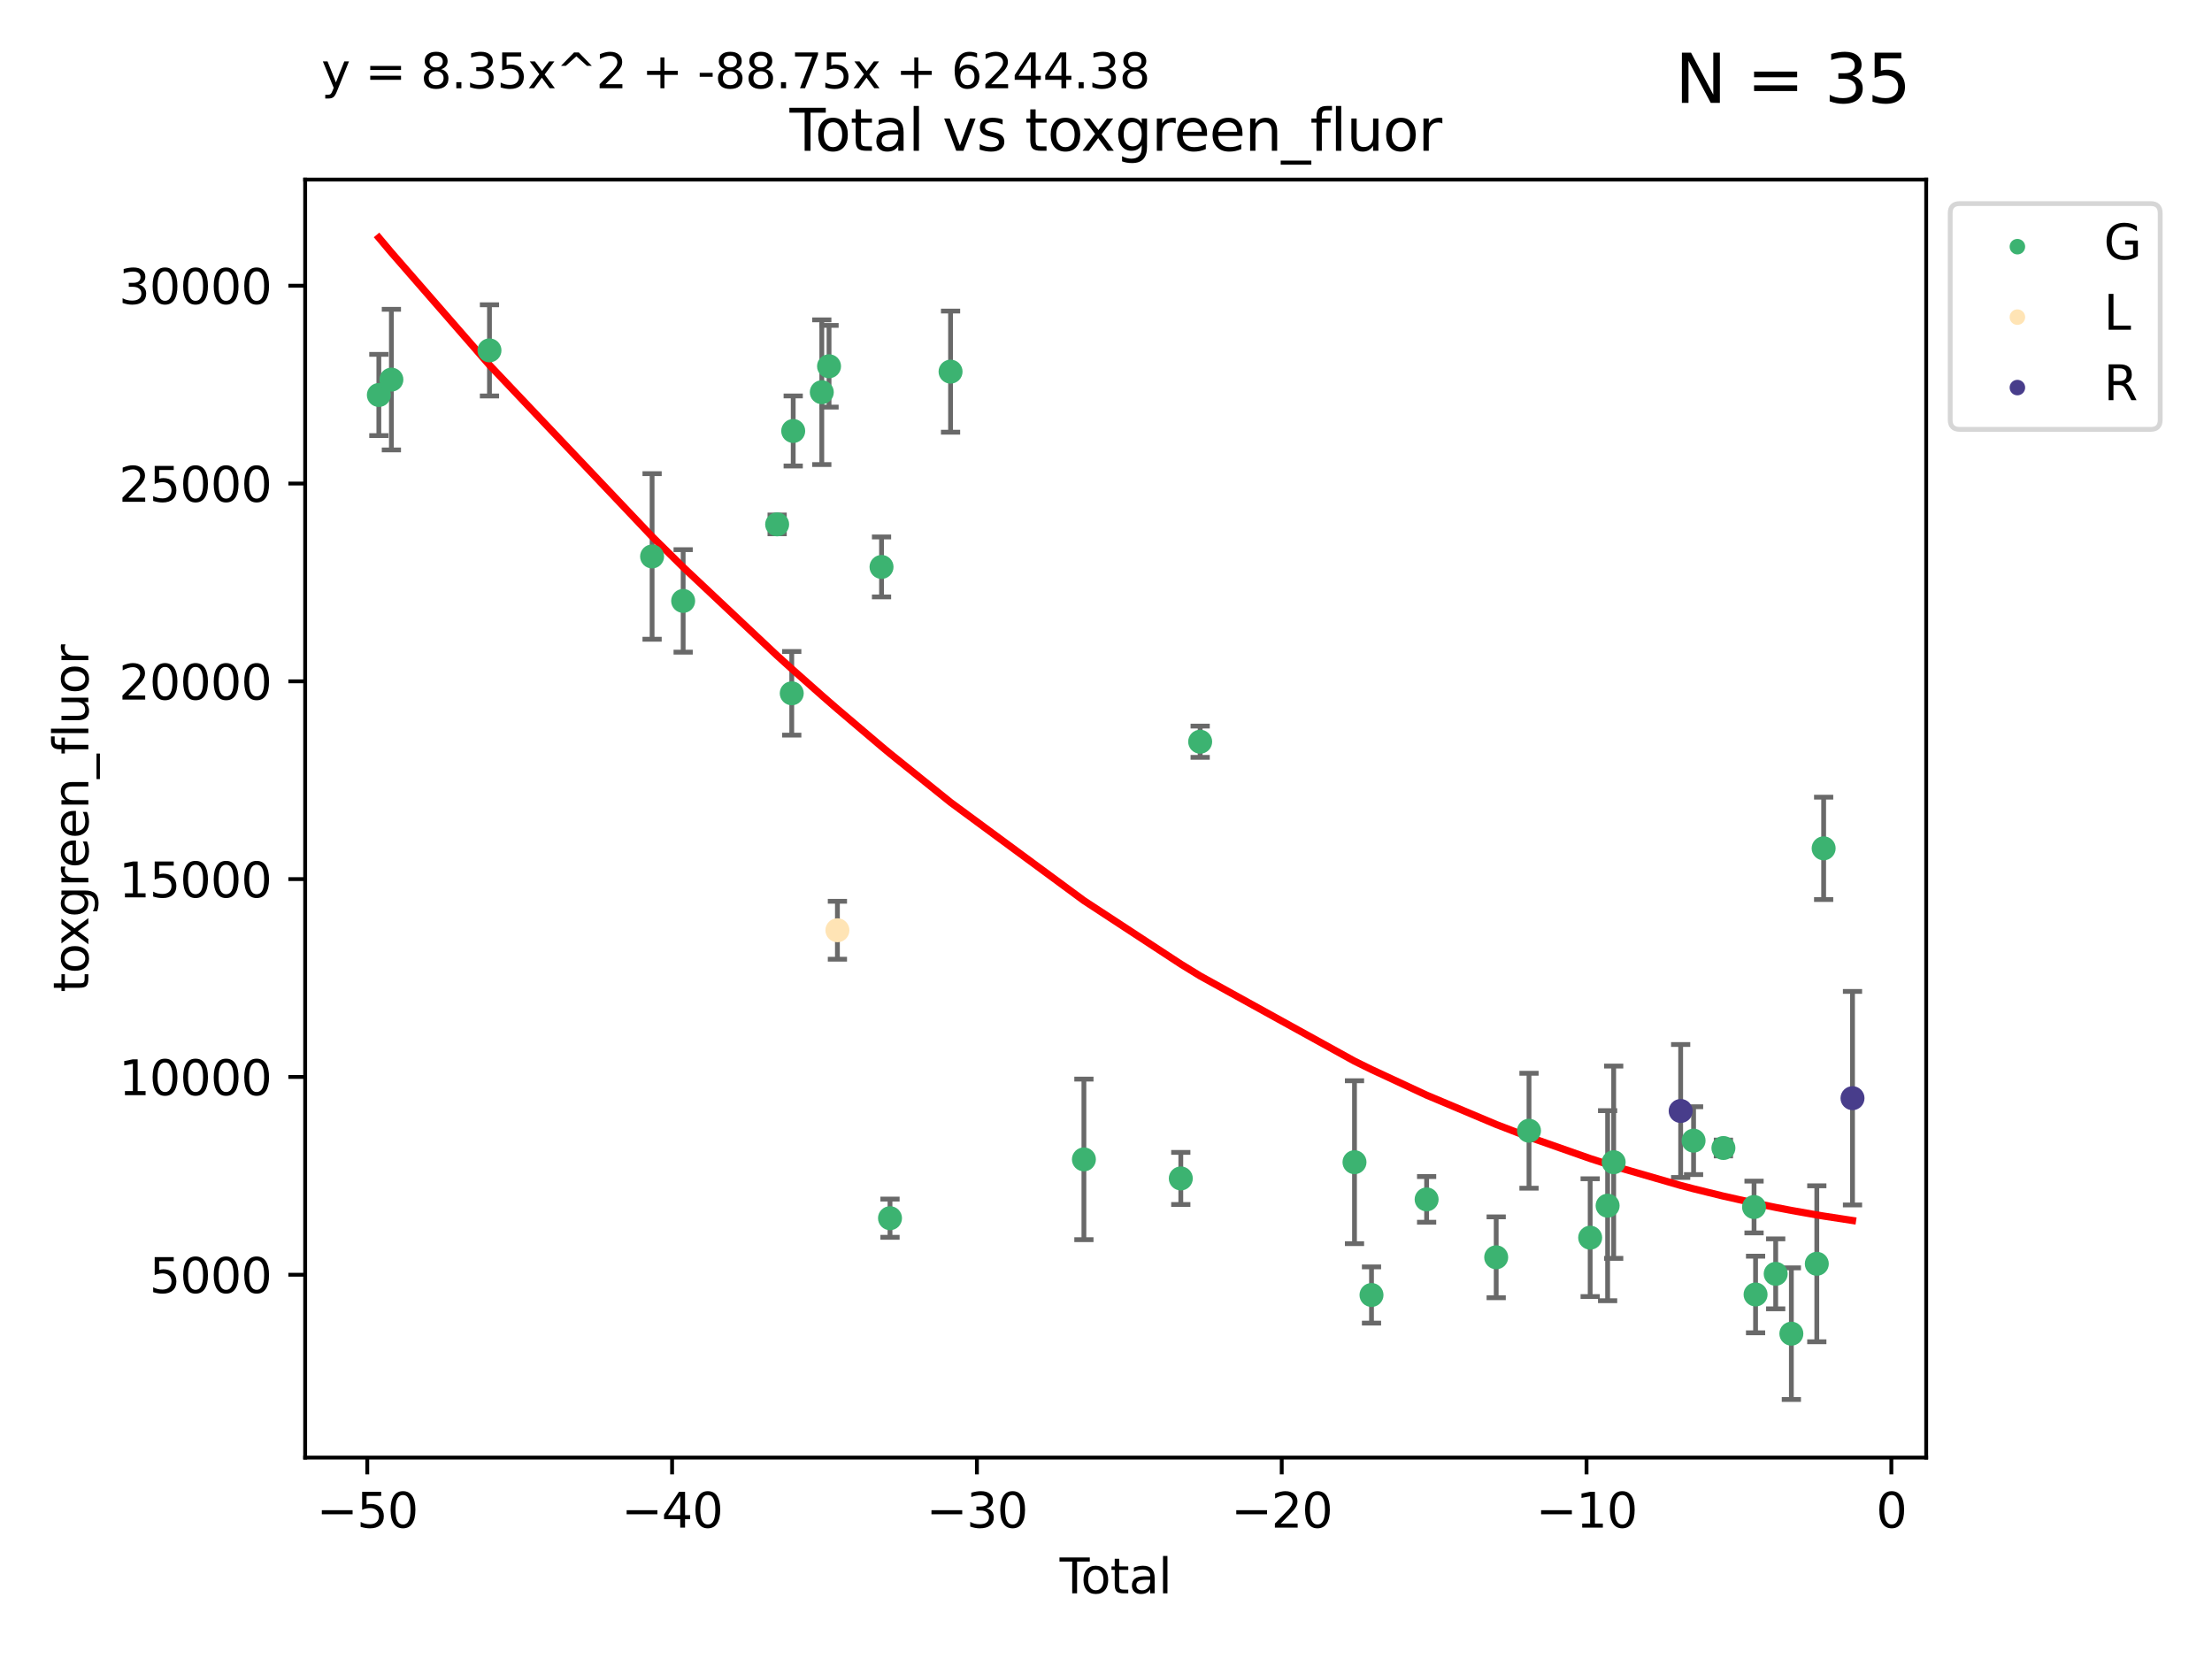 <?xml version="1.0" encoding="utf-8" standalone="no"?>
<!DOCTYPE svg PUBLIC "-//W3C//DTD SVG 1.1//EN"
  "http://www.w3.org/Graphics/SVG/1.1/DTD/svg11.dtd">
<svg xmlns:xlink="http://www.w3.org/1999/xlink" width="460.8pt" height="345.6pt" viewBox="0 0 460.8 345.6" xmlns="http://www.w3.org/2000/svg" version="1.1">
 <defs>
  <style type="text/css">*{stroke-linejoin: round; stroke-linecap: butt}</style>
 </defs>
 <g id="figure_1">
  <g id="patch_1">
   <path d="M 0 345.6 
L 460.8 345.6 
L 460.8 0 
L 0 0 
z
" style="fill: #ffffff"/>
  </g>
  <g id="axes_1">
   <g id="patch_2">
    <path d="M 63.571 303.64 
L 401.26 303.64 
L 401.26 37.411 
L 63.571 37.411 
z
" style="fill: #ffffff"/>
   </g>
   <g id="PathCollection_1">
    <defs>
     <path id="m643bdc5e8b" d="M 0 1.118 
C 0.297 1.118 0.581 1 0.791 0.791 
C 1 0.581 1.118 0.297 1.118 0 
C 1.118 -0.297 1 -0.581 0.791 -0.791 
C 0.581 -1 0.297 -1.118 0 -1.118 
C -0.297 -1.118 -0.581 -1 -0.791 -0.791 
C -1 -0.581 -1.118 -0.297 -1.118 0 
C -1.118 0.297 -1 0.581 -0.791 0.791 
C -0.581 1 -0.297 1.118 0 1.118 
z
" style="stroke: #3cb371"/>
    </defs>
    <g clip-path="url(#p77a1cb499b)">
     <use xlink:href="#m643bdc5e8b" x="78.921" y="82.281" style="fill: #3cb371; stroke: #3cb371"/>
     <use xlink:href="#m643bdc5e8b" x="81.533" y="79.08" style="fill: #3cb371; stroke: #3cb371"/>
     <use xlink:href="#m643bdc5e8b" x="101.966" y="72.99" style="fill: #3cb371; stroke: #3cb371"/>
     <use xlink:href="#m643bdc5e8b" x="135.844" y="115.919" style="fill: #3cb371; stroke: #3cb371"/>
     <use xlink:href="#m643bdc5e8b" x="142.314" y="125.18" style="fill: #3cb371; stroke: #3cb371"/>
     <use xlink:href="#m643bdc5e8b" x="161.893" y="109.239" style="fill: #3cb371; stroke: #3cb371"/>
     <use xlink:href="#m643bdc5e8b" x="164.936" y="144.429" style="fill: #3cb371; stroke: #3cb371"/>
     <use xlink:href="#m643bdc5e8b" x="165.24" y="89.781" style="fill: #3cb371; stroke: #3cb371"/>
     <use xlink:href="#m643bdc5e8b" x="171.195" y="81.703" style="fill: #3cb371; stroke: #3cb371"/>
     <use xlink:href="#m643bdc5e8b" x="172.705" y="76.297" style="fill: #3cb371; stroke: #3cb371"/>
     <use xlink:href="#m643bdc5e8b" x="183.638" y="118.105" style="fill: #3cb371; stroke: #3cb371"/>
     <use xlink:href="#m643bdc5e8b" x="185.404" y="253.772" style="fill: #3cb371; stroke: #3cb371"/>
     <use xlink:href="#m643bdc5e8b" x="198.019" y="77.418" style="fill: #3cb371; stroke: #3cb371"/>
     <use xlink:href="#m643bdc5e8b" x="225.798" y="241.52" style="fill: #3cb371; stroke: #3cb371"/>
     <use xlink:href="#m643bdc5e8b" x="245.982" y="245.489" style="fill: #3cb371; stroke: #3cb371"/>
     <use xlink:href="#m643bdc5e8b" x="250.016" y="154.513" style="fill: #3cb371; stroke: #3cb371"/>
     <use xlink:href="#m643bdc5e8b" x="282.167" y="242.106" style="fill: #3cb371; stroke: #3cb371"/>
     <use xlink:href="#m643bdc5e8b" x="285.709" y="269.77" style="fill: #3cb371; stroke: #3cb371"/>
     <use xlink:href="#m643bdc5e8b" x="297.191" y="249.857" style="fill: #3cb371; stroke: #3cb371"/>
     <use xlink:href="#m643bdc5e8b" x="311.685" y="261.918" style="fill: #3cb371; stroke: #3cb371"/>
     <use xlink:href="#m643bdc5e8b" x="318.52" y="235.551" style="fill: #3cb371; stroke: #3cb371"/>
     <use xlink:href="#m643bdc5e8b" x="331.261" y="257.83" style="fill: #3cb371; stroke: #3cb371"/>
     <use xlink:href="#m643bdc5e8b" x="334.896" y="251.166" style="fill: #3cb371; stroke: #3cb371"/>
     <use xlink:href="#m643bdc5e8b" x="336.158" y="242.11" style="fill: #3cb371; stroke: #3cb371"/>
     <use xlink:href="#m643bdc5e8b" x="352.802" y="237.619" style="fill: #3cb371; stroke: #3cb371"/>
     <use xlink:href="#m643bdc5e8b" x="359.018" y="239.152" style="fill: #3cb371; stroke: #3cb371"/>
     <use xlink:href="#m643bdc5e8b" x="365.399" y="251.445" style="fill: #3cb371; stroke: #3cb371"/>
     <use xlink:href="#m643bdc5e8b" x="365.717" y="269.667" style="fill: #3cb371; stroke: #3cb371"/>
     <use xlink:href="#m643bdc5e8b" x="369.909" y="265.364" style="fill: #3cb371; stroke: #3cb371"/>
     <use xlink:href="#m643bdc5e8b" x="373.174" y="277.829" style="fill: #3cb371; stroke: #3cb371"/>
     <use xlink:href="#m643bdc5e8b" x="378.474" y="263.27" style="fill: #3cb371; stroke: #3cb371"/>
     <use xlink:href="#m643bdc5e8b" x="379.899" y="176.723" style="fill: #3cb371; stroke: #3cb371"/>
    </g>
   </g>
   <g id="PathCollection_2">
    <defs>
     <path id="m1a7d99c760" d="M 0 1.118 
C 0.297 1.118 0.581 1 0.791 0.791 
C 1 0.581 1.118 0.297 1.118 0 
C 1.118 -0.297 1 -0.581 0.791 -0.791 
C 0.581 -1 0.297 -1.118 0 -1.118 
C -0.297 -1.118 -0.581 -1 -0.791 -0.791 
C -1 -0.581 -1.118 -0.297 -1.118 0 
C -1.118 0.297 -1 0.581 -0.791 0.791 
C -0.581 1 -0.297 1.118 0 1.118 
z
" style="stroke: #ffe4b5"/>
    </defs>
    <g clip-path="url(#p77a1cb499b)">
     <use xlink:href="#m1a7d99c760" x="174.449" y="193.792" style="fill: #ffe4b5; stroke: #ffe4b5"/>
    </g>
   </g>
   <g id="PathCollection_3">
    <defs>
     <path id="mce14a36b0f" d="M 0 1.118 
C 0.297 1.118 0.581 1 0.791 0.791 
C 1 0.581 1.118 0.297 1.118 0 
C 1.118 -0.297 1 -0.581 0.791 -0.791 
C 0.581 -1 0.297 -1.118 0 -1.118 
C -0.297 -1.118 -0.581 -1 -0.791 -0.791 
C -1 -0.581 -1.118 -0.297 -1.118 0 
C -1.118 0.297 -1 0.581 -0.791 0.791 
C -0.581 1 -0.297 1.118 0 1.118 
z
" style="stroke: #483d8b"/>
    </defs>
    <g clip-path="url(#p77a1cb499b)">
     <use xlink:href="#mce14a36b0f" x="350.113" y="231.439" style="fill: #483d8b; stroke: #483d8b"/>
     <use xlink:href="#mce14a36b0f" x="385.911" y="228.771" style="fill: #483d8b; stroke: #483d8b"/>
    </g>
   </g>
   <g id="matplotlib.axis_1">
    <g id="xtick_1">
     <g id="line2d_1">
      <defs>
       <path id="mbb3d6291c8" d="M 0 0 
L 0 3.5 
" style="stroke: #000000; stroke-width: 0.8"/>
      </defs>
      <g>
       <use xlink:href="#mbb3d6291c8" x="76.51" y="303.64" style="stroke: #000000; stroke-width: 0.8"/>
      </g>
     </g>
     <g id="text_1">
      <!-- −50 -->
      <g transform="translate(65.957 318.238)scale(0.1 -0.1)">
       <defs>
        <path id="DejaVuSans-2212" d="M 678 2272 
L 4684 2272 
L 4684 1741 
L 678 1741 
L 678 2272 
z
" transform="scale(0.016)"/>
        <path id="DejaVuSans-35" d="M 691 4666 
L 3169 4666 
L 3169 4134 
L 1269 4134 
L 1269 2991 
Q 1406 3038 1543 3061 
Q 1681 3084 1819 3084 
Q 2600 3084 3056 2656 
Q 3513 2228 3513 1497 
Q 3513 744 3044 326 
Q 2575 -91 1722 -91 
Q 1428 -91 1123 -41 
Q 819 9 494 109 
L 494 744 
Q 775 591 1075 516 
Q 1375 441 1709 441 
Q 2250 441 2565 725 
Q 2881 1009 2881 1497 
Q 2881 1984 2565 2268 
Q 2250 2553 1709 2553 
Q 1456 2553 1204 2497 
Q 953 2441 691 2322 
L 691 4666 
z
" transform="scale(0.016)"/>
        <path id="DejaVuSans-30" d="M 2034 4250 
Q 1547 4250 1301 3770 
Q 1056 3291 1056 2328 
Q 1056 1369 1301 889 
Q 1547 409 2034 409 
Q 2525 409 2770 889 
Q 3016 1369 3016 2328 
Q 3016 3291 2770 3770 
Q 2525 4250 2034 4250 
z
M 2034 4750 
Q 2819 4750 3233 4129 
Q 3647 3509 3647 2328 
Q 3647 1150 3233 529 
Q 2819 -91 2034 -91 
Q 1250 -91 836 529 
Q 422 1150 422 2328 
Q 422 3509 836 4129 
Q 1250 4750 2034 4750 
z
" transform="scale(0.016)"/>
       </defs>
       <use xlink:href="#DejaVuSans-2212"/>
       <use xlink:href="#DejaVuSans-35" x="83.789"/>
       <use xlink:href="#DejaVuSans-30" x="147.412"/>
      </g>
     </g>
    </g>
    <g id="xtick_2">
     <g id="line2d_2">
      <g>
       <use xlink:href="#mbb3d6291c8" x="140.009" y="303.64" style="stroke: #000000; stroke-width: 0.8"/>
      </g>
     </g>
     <g id="text_2">
      <!-- −40 -->
      <g transform="translate(129.456 318.238)scale(0.1 -0.1)">
       <defs>
        <path id="DejaVuSans-34" d="M 2419 4116 
L 825 1625 
L 2419 1625 
L 2419 4116 
z
M 2253 4666 
L 3047 4666 
L 3047 1625 
L 3713 1625 
L 3713 1100 
L 3047 1100 
L 3047 0 
L 2419 0 
L 2419 1100 
L 313 1100 
L 313 1709 
L 2253 4666 
z
" transform="scale(0.016)"/>
       </defs>
       <use xlink:href="#DejaVuSans-2212"/>
       <use xlink:href="#DejaVuSans-34" x="83.789"/>
       <use xlink:href="#DejaVuSans-30" x="147.412"/>
      </g>
     </g>
    </g>
    <g id="xtick_3">
     <g id="line2d_3">
      <g>
       <use xlink:href="#mbb3d6291c8" x="203.508" y="303.64" style="stroke: #000000; stroke-width: 0.8"/>
      </g>
     </g>
     <g id="text_3">
      <!-- −30 -->
      <g transform="translate(192.955 318.238)scale(0.1 -0.1)">
       <defs>
        <path id="DejaVuSans-33" d="M 2597 2516 
Q 3050 2419 3304 2112 
Q 3559 1806 3559 1356 
Q 3559 666 3084 287 
Q 2609 -91 1734 -91 
Q 1441 -91 1130 -33 
Q 819 25 488 141 
L 488 750 
Q 750 597 1062 519 
Q 1375 441 1716 441 
Q 2309 441 2620 675 
Q 2931 909 2931 1356 
Q 2931 1769 2642 2001 
Q 2353 2234 1838 2234 
L 1294 2234 
L 1294 2753 
L 1863 2753 
Q 2328 2753 2575 2939 
Q 2822 3125 2822 3475 
Q 2822 3834 2567 4026 
Q 2313 4219 1838 4219 
Q 1578 4219 1281 4162 
Q 984 4106 628 3988 
L 628 4550 
Q 988 4650 1302 4700 
Q 1616 4750 1894 4750 
Q 2613 4750 3031 4423 
Q 3450 4097 3450 3541 
Q 3450 3153 3228 2886 
Q 3006 2619 2597 2516 
z
" transform="scale(0.016)"/>
       </defs>
       <use xlink:href="#DejaVuSans-2212"/>
       <use xlink:href="#DejaVuSans-33" x="83.789"/>
       <use xlink:href="#DejaVuSans-30" x="147.412"/>
      </g>
     </g>
    </g>
    <g id="xtick_4">
     <g id="line2d_4">
      <g>
       <use xlink:href="#mbb3d6291c8" x="267.006" y="303.64" style="stroke: #000000; stroke-width: 0.8"/>
      </g>
     </g>
     <g id="text_4">
      <!-- −20 -->
      <g transform="translate(256.454 318.238)scale(0.1 -0.1)">
       <defs>
        <path id="DejaVuSans-32" d="M 1228 531 
L 3431 531 
L 3431 0 
L 469 0 
L 469 531 
Q 828 903 1448 1529 
Q 2069 2156 2228 2338 
Q 2531 2678 2651 2914 
Q 2772 3150 2772 3378 
Q 2772 3750 2511 3984 
Q 2250 4219 1831 4219 
Q 1534 4219 1204 4116 
Q 875 4013 500 3803 
L 500 4441 
Q 881 4594 1212 4672 
Q 1544 4750 1819 4750 
Q 2544 4750 2975 4387 
Q 3406 4025 3406 3419 
Q 3406 3131 3298 2873 
Q 3191 2616 2906 2266 
Q 2828 2175 2409 1742 
Q 1991 1309 1228 531 
z
" transform="scale(0.016)"/>
       </defs>
       <use xlink:href="#DejaVuSans-2212"/>
       <use xlink:href="#DejaVuSans-32" x="83.789"/>
       <use xlink:href="#DejaVuSans-30" x="147.412"/>
      </g>
     </g>
    </g>
    <g id="xtick_5">
     <g id="line2d_5">
      <g>
       <use xlink:href="#mbb3d6291c8" x="330.505" y="303.64" style="stroke: #000000; stroke-width: 0.8"/>
      </g>
     </g>
     <g id="text_5">
      <!-- −10 -->
      <g transform="translate(319.953 318.238)scale(0.1 -0.1)">
       <defs>
        <path id="DejaVuSans-31" d="M 794 531 
L 1825 531 
L 1825 4091 
L 703 3866 
L 703 4441 
L 1819 4666 
L 2450 4666 
L 2450 531 
L 3481 531 
L 3481 0 
L 794 0 
L 794 531 
z
" transform="scale(0.016)"/>
       </defs>
       <use xlink:href="#DejaVuSans-2212"/>
       <use xlink:href="#DejaVuSans-31" x="83.789"/>
       <use xlink:href="#DejaVuSans-30" x="147.412"/>
      </g>
     </g>
    </g>
    <g id="xtick_6">
     <g id="line2d_6">
      <g>
       <use xlink:href="#mbb3d6291c8" x="394.004" y="303.64" style="stroke: #000000; stroke-width: 0.8"/>
      </g>
     </g>
     <g id="text_6">
      <!-- 0 -->
      <g transform="translate(390.823 318.238)scale(0.1 -0.1)">
       <use xlink:href="#DejaVuSans-30"/>
      </g>
     </g>
    </g>
    <g id="text_7">
     <!-- Total -->
     <g transform="translate(220.739 331.917)scale(0.1 -0.1)">
      <defs>
       <path id="DejaVuSans-54" d="M -19 4666 
L 3928 4666 
L 3928 4134 
L 2272 4134 
L 2272 0 
L 1638 0 
L 1638 4134 
L -19 4134 
L -19 4666 
z
" transform="scale(0.016)"/>
       <path id="DejaVuSans-6f" d="M 1959 3097 
Q 1497 3097 1228 2736 
Q 959 2375 959 1747 
Q 959 1119 1226 758 
Q 1494 397 1959 397 
Q 2419 397 2687 759 
Q 2956 1122 2956 1747 
Q 2956 2369 2687 2733 
Q 2419 3097 1959 3097 
z
M 1959 3584 
Q 2709 3584 3137 3096 
Q 3566 2609 3566 1747 
Q 3566 888 3137 398 
Q 2709 -91 1959 -91 
Q 1206 -91 779 398 
Q 353 888 353 1747 
Q 353 2609 779 3096 
Q 1206 3584 1959 3584 
z
" transform="scale(0.016)"/>
       <path id="DejaVuSans-74" d="M 1172 4494 
L 1172 3500 
L 2356 3500 
L 2356 3053 
L 1172 3053 
L 1172 1153 
Q 1172 725 1289 603 
Q 1406 481 1766 481 
L 2356 481 
L 2356 0 
L 1766 0 
Q 1100 0 847 248 
Q 594 497 594 1153 
L 594 3053 
L 172 3053 
L 172 3500 
L 594 3500 
L 594 4494 
L 1172 4494 
z
" transform="scale(0.016)"/>
       <path id="DejaVuSans-61" d="M 2194 1759 
Q 1497 1759 1228 1600 
Q 959 1441 959 1056 
Q 959 750 1161 570 
Q 1363 391 1709 391 
Q 2188 391 2477 730 
Q 2766 1069 2766 1631 
L 2766 1759 
L 2194 1759 
z
M 3341 1997 
L 3341 0 
L 2766 0 
L 2766 531 
Q 2569 213 2275 61 
Q 1981 -91 1556 -91 
Q 1019 -91 701 211 
Q 384 513 384 1019 
Q 384 1609 779 1909 
Q 1175 2209 1959 2209 
L 2766 2209 
L 2766 2266 
Q 2766 2663 2505 2880 
Q 2244 3097 1772 3097 
Q 1472 3097 1187 3025 
Q 903 2953 641 2809 
L 641 3341 
Q 956 3463 1253 3523 
Q 1550 3584 1831 3584 
Q 2591 3584 2966 3190 
Q 3341 2797 3341 1997 
z
" transform="scale(0.016)"/>
       <path id="DejaVuSans-6c" d="M 603 4863 
L 1178 4863 
L 1178 0 
L 603 0 
L 603 4863 
z
" transform="scale(0.016)"/>
      </defs>
      <use xlink:href="#DejaVuSans-54"/>
      <use xlink:href="#DejaVuSans-6f" x="44.084"/>
      <use xlink:href="#DejaVuSans-74" x="105.266"/>
      <use xlink:href="#DejaVuSans-61" x="144.475"/>
      <use xlink:href="#DejaVuSans-6c" x="205.754"/>
     </g>
    </g>
   </g>
   <g id="matplotlib.axis_2">
    <g id="ytick_1">
     <g id="line2d_7">
      <defs>
       <path id="m966e35c5d5" d="M 0 0 
L -3.5 0 
" style="stroke: #000000; stroke-width: 0.8"/>
      </defs>
      <g>
       <use xlink:href="#m966e35c5d5" x="63.571" y="265.548" style="stroke: #000000; stroke-width: 0.8"/>
      </g>
     </g>
     <g id="text_8">
      <!-- 5000 -->
      <g transform="translate(31.121 269.348)scale(0.1 -0.1)">
       <use xlink:href="#DejaVuSans-35"/>
       <use xlink:href="#DejaVuSans-30" x="63.623"/>
       <use xlink:href="#DejaVuSans-30" x="127.246"/>
       <use xlink:href="#DejaVuSans-30" x="190.869"/>
      </g>
     </g>
    </g>
    <g id="ytick_2">
     <g id="line2d_8">
      <g>
       <use xlink:href="#m966e35c5d5" x="63.571" y="224.344" style="stroke: #000000; stroke-width: 0.8"/>
      </g>
     </g>
     <g id="text_9">
      <!-- 10000 -->
      <g transform="translate(24.759 228.143)scale(0.1 -0.1)">
       <use xlink:href="#DejaVuSans-31"/>
       <use xlink:href="#DejaVuSans-30" x="63.623"/>
       <use xlink:href="#DejaVuSans-30" x="127.246"/>
       <use xlink:href="#DejaVuSans-30" x="190.869"/>
       <use xlink:href="#DejaVuSans-30" x="254.492"/>
      </g>
     </g>
    </g>
    <g id="ytick_3">
     <g id="line2d_9">
      <g>
       <use xlink:href="#m966e35c5d5" x="63.571" y="183.139" style="stroke: #000000; stroke-width: 0.8"/>
      </g>
     </g>
     <g id="text_10">
      <!-- 15000 -->
      <g transform="translate(24.759 186.938)scale(0.1 -0.1)">
       <use xlink:href="#DejaVuSans-31"/>
       <use xlink:href="#DejaVuSans-35" x="63.623"/>
       <use xlink:href="#DejaVuSans-30" x="127.246"/>
       <use xlink:href="#DejaVuSans-30" x="190.869"/>
       <use xlink:href="#DejaVuSans-30" x="254.492"/>
      </g>
     </g>
    </g>
    <g id="ytick_4">
     <g id="line2d_10">
      <g>
       <use xlink:href="#m966e35c5d5" x="63.571" y="141.934" style="stroke: #000000; stroke-width: 0.8"/>
      </g>
     </g>
     <g id="text_11">
      <!-- 20000 -->
      <g transform="translate(24.759 145.733)scale(0.1 -0.1)">
       <use xlink:href="#DejaVuSans-32"/>
       <use xlink:href="#DejaVuSans-30" x="63.623"/>
       <use xlink:href="#DejaVuSans-30" x="127.246"/>
       <use xlink:href="#DejaVuSans-30" x="190.869"/>
       <use xlink:href="#DejaVuSans-30" x="254.492"/>
      </g>
     </g>
    </g>
    <g id="ytick_5">
     <g id="line2d_11">
      <g>
       <use xlink:href="#m966e35c5d5" x="63.571" y="100.729" style="stroke: #000000; stroke-width: 0.8"/>
      </g>
     </g>
     <g id="text_12">
      <!-- 25000 -->
      <g transform="translate(24.759 104.528)scale(0.1 -0.1)">
       <use xlink:href="#DejaVuSans-32"/>
       <use xlink:href="#DejaVuSans-35" x="63.623"/>
       <use xlink:href="#DejaVuSans-30" x="127.246"/>
       <use xlink:href="#DejaVuSans-30" x="190.869"/>
       <use xlink:href="#DejaVuSans-30" x="254.492"/>
      </g>
     </g>
    </g>
    <g id="ytick_6">
     <g id="line2d_12">
      <g>
       <use xlink:href="#m966e35c5d5" x="63.571" y="59.524" style="stroke: #000000; stroke-width: 0.8"/>
      </g>
     </g>
     <g id="text_13">
      <!-- 30000 -->
      <g transform="translate(24.759 63.323)scale(0.1 -0.1)">
       <use xlink:href="#DejaVuSans-33"/>
       <use xlink:href="#DejaVuSans-30" x="63.623"/>
       <use xlink:href="#DejaVuSans-30" x="127.246"/>
       <use xlink:href="#DejaVuSans-30" x="190.869"/>
       <use xlink:href="#DejaVuSans-30" x="254.492"/>
      </g>
     </g>
    </g>
    <g id="text_14">
     <!-- toxgreen_fluor -->
     <g transform="translate(18.401 206.72)rotate(-90)scale(0.1 -0.1)">
      <defs>
       <path id="DejaVuSans-78" d="M 3513 3500 
L 2247 1797 
L 3578 0 
L 2900 0 
L 1881 1375 
L 863 0 
L 184 0 
L 1544 1831 
L 300 3500 
L 978 3500 
L 1906 2253 
L 2834 3500 
L 3513 3500 
z
" transform="scale(0.016)"/>
       <path id="DejaVuSans-67" d="M 2906 1791 
Q 2906 2416 2648 2759 
Q 2391 3103 1925 3103 
Q 1463 3103 1205 2759 
Q 947 2416 947 1791 
Q 947 1169 1205 825 
Q 1463 481 1925 481 
Q 2391 481 2648 825 
Q 2906 1169 2906 1791 
z
M 3481 434 
Q 3481 -459 3084 -895 
Q 2688 -1331 1869 -1331 
Q 1566 -1331 1297 -1286 
Q 1028 -1241 775 -1147 
L 775 -588 
Q 1028 -725 1275 -790 
Q 1522 -856 1778 -856 
Q 2344 -856 2625 -561 
Q 2906 -266 2906 331 
L 2906 616 
Q 2728 306 2450 153 
Q 2172 0 1784 0 
Q 1141 0 747 490 
Q 353 981 353 1791 
Q 353 2603 747 3093 
Q 1141 3584 1784 3584 
Q 2172 3584 2450 3431 
Q 2728 3278 2906 2969 
L 2906 3500 
L 3481 3500 
L 3481 434 
z
" transform="scale(0.016)"/>
       <path id="DejaVuSans-72" d="M 2631 2963 
Q 2534 3019 2420 3045 
Q 2306 3072 2169 3072 
Q 1681 3072 1420 2755 
Q 1159 2438 1159 1844 
L 1159 0 
L 581 0 
L 581 3500 
L 1159 3500 
L 1159 2956 
Q 1341 3275 1631 3429 
Q 1922 3584 2338 3584 
Q 2397 3584 2469 3576 
Q 2541 3569 2628 3553 
L 2631 2963 
z
" transform="scale(0.016)"/>
       <path id="DejaVuSans-65" d="M 3597 1894 
L 3597 1613 
L 953 1613 
Q 991 1019 1311 708 
Q 1631 397 2203 397 
Q 2534 397 2845 478 
Q 3156 559 3463 722 
L 3463 178 
Q 3153 47 2828 -22 
Q 2503 -91 2169 -91 
Q 1331 -91 842 396 
Q 353 884 353 1716 
Q 353 2575 817 3079 
Q 1281 3584 2069 3584 
Q 2775 3584 3186 3129 
Q 3597 2675 3597 1894 
z
M 3022 2063 
Q 3016 2534 2758 2815 
Q 2500 3097 2075 3097 
Q 1594 3097 1305 2825 
Q 1016 2553 972 2059 
L 3022 2063 
z
" transform="scale(0.016)"/>
       <path id="DejaVuSans-6e" d="M 3513 2113 
L 3513 0 
L 2938 0 
L 2938 2094 
Q 2938 2591 2744 2837 
Q 2550 3084 2163 3084 
Q 1697 3084 1428 2787 
Q 1159 2491 1159 1978 
L 1159 0 
L 581 0 
L 581 3500 
L 1159 3500 
L 1159 2956 
Q 1366 3272 1645 3428 
Q 1925 3584 2291 3584 
Q 2894 3584 3203 3211 
Q 3513 2838 3513 2113 
z
" transform="scale(0.016)"/>
       <path id="DejaVuSans-5f" d="M 3263 -1063 
L 3263 -1509 
L -63 -1509 
L -63 -1063 
L 3263 -1063 
z
" transform="scale(0.016)"/>
       <path id="DejaVuSans-66" d="M 2375 4863 
L 2375 4384 
L 1825 4384 
Q 1516 4384 1395 4259 
Q 1275 4134 1275 3809 
L 1275 3500 
L 2222 3500 
L 2222 3053 
L 1275 3053 
L 1275 0 
L 697 0 
L 697 3053 
L 147 3053 
L 147 3500 
L 697 3500 
L 697 3744 
Q 697 4328 969 4595 
Q 1241 4863 1831 4863 
L 2375 4863 
z
" transform="scale(0.016)"/>
       <path id="DejaVuSans-75" d="M 544 1381 
L 544 3500 
L 1119 3500 
L 1119 1403 
Q 1119 906 1312 657 
Q 1506 409 1894 409 
Q 2359 409 2629 706 
Q 2900 1003 2900 1516 
L 2900 3500 
L 3475 3500 
L 3475 0 
L 2900 0 
L 2900 538 
Q 2691 219 2414 64 
Q 2138 -91 1772 -91 
Q 1169 -91 856 284 
Q 544 659 544 1381 
z
M 1991 3584 
L 1991 3584 
z
" transform="scale(0.016)"/>
      </defs>
      <use xlink:href="#DejaVuSans-74"/>
      <use xlink:href="#DejaVuSans-6f" x="39.209"/>
      <use xlink:href="#DejaVuSans-78" x="97.266"/>
      <use xlink:href="#DejaVuSans-67" x="156.445"/>
      <use xlink:href="#DejaVuSans-72" x="219.922"/>
      <use xlink:href="#DejaVuSans-65" x="258.785"/>
      <use xlink:href="#DejaVuSans-65" x="320.309"/>
      <use xlink:href="#DejaVuSans-6e" x="381.832"/>
      <use xlink:href="#DejaVuSans-5f" x="445.211"/>
      <use xlink:href="#DejaVuSans-66" x="495.211"/>
      <use xlink:href="#DejaVuSans-6c" x="530.416"/>
      <use xlink:href="#DejaVuSans-75" x="558.199"/>
      <use xlink:href="#DejaVuSans-6f" x="621.578"/>
      <use xlink:href="#DejaVuSans-72" x="682.76"/>
     </g>
    </g>
   </g>
   <g id="LineCollection_1">
    <path d="M 78.921 90.737 
L 78.921 73.824 
" clip-path="url(#p77a1cb499b)" style="fill: none; stroke: #696969"/>
    <path d="M 81.533 93.73 
L 81.533 64.43 
" clip-path="url(#p77a1cb499b)" style="fill: none; stroke: #696969"/>
    <path d="M 101.966 82.489 
L 101.966 63.491 
" clip-path="url(#p77a1cb499b)" style="fill: none; stroke: #696969"/>
    <path d="M 135.844 133.166 
L 135.844 98.672 
" clip-path="url(#p77a1cb499b)" style="fill: none; stroke: #696969"/>
    <path d="M 142.314 135.857 
L 142.314 114.502 
" clip-path="url(#p77a1cb499b)" style="fill: none; stroke: #696969"/>
    <path d="M 161.893 111.198 
L 161.893 107.28 
" clip-path="url(#p77a1cb499b)" style="fill: none; stroke: #696969"/>
    <path d="M 164.936 153.136 
L 164.936 135.723 
" clip-path="url(#p77a1cb499b)" style="fill: none; stroke: #696969"/>
    <path d="M 165.24 97.076 
L 165.24 82.486 
" clip-path="url(#p77a1cb499b)" style="fill: none; stroke: #696969"/>
    <path d="M 171.195 96.774 
L 171.195 66.633 
" clip-path="url(#p77a1cb499b)" style="fill: none; stroke: #696969"/>
    <path d="M 172.705 84.808 
L 172.705 67.785 
" clip-path="url(#p77a1cb499b)" style="fill: none; stroke: #696969"/>
    <path d="M 183.638 124.35 
L 183.638 111.859 
" clip-path="url(#p77a1cb499b)" style="fill: none; stroke: #696969"/>
    <path d="M 185.404 257.752 
L 185.404 249.792 
" clip-path="url(#p77a1cb499b)" style="fill: none; stroke: #696969"/>
    <path d="M 198.019 90.035 
L 198.019 64.802 
" clip-path="url(#p77a1cb499b)" style="fill: none; stroke: #696969"/>
    <path d="M 225.798 258.243 
L 225.798 224.797 
" clip-path="url(#p77a1cb499b)" style="fill: none; stroke: #696969"/>
    <path d="M 245.982 250.911 
L 245.982 240.066 
" clip-path="url(#p77a1cb499b)" style="fill: none; stroke: #696969"/>
    <path d="M 250.016 157.771 
L 250.016 151.256 
" clip-path="url(#p77a1cb499b)" style="fill: none; stroke: #696969"/>
    <path d="M 282.167 259.072 
L 282.167 225.14 
" clip-path="url(#p77a1cb499b)" style="fill: none; stroke: #696969"/>
    <path d="M 285.709 275.626 
L 285.709 263.915 
" clip-path="url(#p77a1cb499b)" style="fill: none; stroke: #696969"/>
    <path d="M 297.191 254.616 
L 297.191 245.098 
" clip-path="url(#p77a1cb499b)" style="fill: none; stroke: #696969"/>
    <path d="M 311.685 270.343 
L 311.685 253.493 
" clip-path="url(#p77a1cb499b)" style="fill: none; stroke: #696969"/>
    <path d="M 318.52 247.522 
L 318.52 223.58 
" clip-path="url(#p77a1cb499b)" style="fill: none; stroke: #696969"/>
    <path d="M 331.261 270.1 
L 331.261 245.56 
" clip-path="url(#p77a1cb499b)" style="fill: none; stroke: #696969"/>
    <path d="M 334.896 270.963 
L 334.896 231.37 
" clip-path="url(#p77a1cb499b)" style="fill: none; stroke: #696969"/>
    <path d="M 336.158 262.14 
L 336.158 222.08 
" clip-path="url(#p77a1cb499b)" style="fill: none; stroke: #696969"/>
    <path d="M 352.802 244.686 
L 352.802 230.552 
" clip-path="url(#p77a1cb499b)" style="fill: none; stroke: #696969"/>
    <path d="M 359.018 240.803 
L 359.018 237.5 
" clip-path="url(#p77a1cb499b)" style="fill: none; stroke: #696969"/>
    <path d="M 365.399 256.841 
L 365.399 246.049 
" clip-path="url(#p77a1cb499b)" style="fill: none; stroke: #696969"/>
    <path d="M 365.717 277.648 
L 365.717 261.686 
" clip-path="url(#p77a1cb499b)" style="fill: none; stroke: #696969"/>
    <path d="M 369.909 272.652 
L 369.909 258.077 
" clip-path="url(#p77a1cb499b)" style="fill: none; stroke: #696969"/>
    <path d="M 373.174 291.539 
L 373.174 264.119 
" clip-path="url(#p77a1cb499b)" style="fill: none; stroke: #696969"/>
    <path d="M 378.474 279.514 
L 378.474 247.026 
" clip-path="url(#p77a1cb499b)" style="fill: none; stroke: #696969"/>
    <path d="M 379.899 187.384 
L 379.899 166.062 
" clip-path="url(#p77a1cb499b)" style="fill: none; stroke: #696969"/>
   </g>
   <g id="line2d_13">
    <defs>
     <path id="mb3dfd20b53" d="M 2 0 
L -2 -0 
" style="stroke: #696969"/>
    </defs>
    <g clip-path="url(#p77a1cb499b)">
     <use xlink:href="#mb3dfd20b53" x="78.921" y="90.737" style="fill: #696969; stroke: #696969"/>
     <use xlink:href="#mb3dfd20b53" x="81.533" y="93.73" style="fill: #696969; stroke: #696969"/>
     <use xlink:href="#mb3dfd20b53" x="101.966" y="82.489" style="fill: #696969; stroke: #696969"/>
     <use xlink:href="#mb3dfd20b53" x="135.844" y="133.166" style="fill: #696969; stroke: #696969"/>
     <use xlink:href="#mb3dfd20b53" x="142.314" y="135.857" style="fill: #696969; stroke: #696969"/>
     <use xlink:href="#mb3dfd20b53" x="161.893" y="111.198" style="fill: #696969; stroke: #696969"/>
     <use xlink:href="#mb3dfd20b53" x="164.936" y="153.136" style="fill: #696969; stroke: #696969"/>
     <use xlink:href="#mb3dfd20b53" x="165.24" y="97.076" style="fill: #696969; stroke: #696969"/>
     <use xlink:href="#mb3dfd20b53" x="171.195" y="96.774" style="fill: #696969; stroke: #696969"/>
     <use xlink:href="#mb3dfd20b53" x="172.705" y="84.808" style="fill: #696969; stroke: #696969"/>
     <use xlink:href="#mb3dfd20b53" x="183.638" y="124.35" style="fill: #696969; stroke: #696969"/>
     <use xlink:href="#mb3dfd20b53" x="185.404" y="257.752" style="fill: #696969; stroke: #696969"/>
     <use xlink:href="#mb3dfd20b53" x="198.019" y="90.035" style="fill: #696969; stroke: #696969"/>
     <use xlink:href="#mb3dfd20b53" x="225.798" y="258.243" style="fill: #696969; stroke: #696969"/>
     <use xlink:href="#mb3dfd20b53" x="245.982" y="250.911" style="fill: #696969; stroke: #696969"/>
     <use xlink:href="#mb3dfd20b53" x="250.016" y="157.771" style="fill: #696969; stroke: #696969"/>
     <use xlink:href="#mb3dfd20b53" x="282.167" y="259.072" style="fill: #696969; stroke: #696969"/>
     <use xlink:href="#mb3dfd20b53" x="285.709" y="275.626" style="fill: #696969; stroke: #696969"/>
     <use xlink:href="#mb3dfd20b53" x="297.191" y="254.616" style="fill: #696969; stroke: #696969"/>
     <use xlink:href="#mb3dfd20b53" x="311.685" y="270.343" style="fill: #696969; stroke: #696969"/>
     <use xlink:href="#mb3dfd20b53" x="318.52" y="247.522" style="fill: #696969; stroke: #696969"/>
     <use xlink:href="#mb3dfd20b53" x="331.261" y="270.1" style="fill: #696969; stroke: #696969"/>
     <use xlink:href="#mb3dfd20b53" x="334.896" y="270.963" style="fill: #696969; stroke: #696969"/>
     <use xlink:href="#mb3dfd20b53" x="336.158" y="262.14" style="fill: #696969; stroke: #696969"/>
     <use xlink:href="#mb3dfd20b53" x="352.802" y="244.686" style="fill: #696969; stroke: #696969"/>
     <use xlink:href="#mb3dfd20b53" x="359.018" y="240.803" style="fill: #696969; stroke: #696969"/>
     <use xlink:href="#mb3dfd20b53" x="365.399" y="256.841" style="fill: #696969; stroke: #696969"/>
     <use xlink:href="#mb3dfd20b53" x="365.717" y="277.648" style="fill: #696969; stroke: #696969"/>
     <use xlink:href="#mb3dfd20b53" x="369.909" y="272.652" style="fill: #696969; stroke: #696969"/>
     <use xlink:href="#mb3dfd20b53" x="373.174" y="291.539" style="fill: #696969; stroke: #696969"/>
     <use xlink:href="#mb3dfd20b53" x="378.474" y="279.514" style="fill: #696969; stroke: #696969"/>
     <use xlink:href="#mb3dfd20b53" x="379.899" y="187.384" style="fill: #696969; stroke: #696969"/>
    </g>
   </g>
   <g id="line2d_14">
    <g clip-path="url(#p77a1cb499b)">
     <use xlink:href="#mb3dfd20b53" x="78.921" y="73.824" style="fill: #696969; stroke: #696969"/>
     <use xlink:href="#mb3dfd20b53" x="81.533" y="64.43" style="fill: #696969; stroke: #696969"/>
     <use xlink:href="#mb3dfd20b53" x="101.966" y="63.491" style="fill: #696969; stroke: #696969"/>
     <use xlink:href="#mb3dfd20b53" x="135.844" y="98.672" style="fill: #696969; stroke: #696969"/>
     <use xlink:href="#mb3dfd20b53" x="142.314" y="114.502" style="fill: #696969; stroke: #696969"/>
     <use xlink:href="#mb3dfd20b53" x="161.893" y="107.28" style="fill: #696969; stroke: #696969"/>
     <use xlink:href="#mb3dfd20b53" x="164.936" y="135.723" style="fill: #696969; stroke: #696969"/>
     <use xlink:href="#mb3dfd20b53" x="165.24" y="82.486" style="fill: #696969; stroke: #696969"/>
     <use xlink:href="#mb3dfd20b53" x="171.195" y="66.633" style="fill: #696969; stroke: #696969"/>
     <use xlink:href="#mb3dfd20b53" x="172.705" y="67.785" style="fill: #696969; stroke: #696969"/>
     <use xlink:href="#mb3dfd20b53" x="183.638" y="111.859" style="fill: #696969; stroke: #696969"/>
     <use xlink:href="#mb3dfd20b53" x="185.404" y="249.792" style="fill: #696969; stroke: #696969"/>
     <use xlink:href="#mb3dfd20b53" x="198.019" y="64.802" style="fill: #696969; stroke: #696969"/>
     <use xlink:href="#mb3dfd20b53" x="225.798" y="224.797" style="fill: #696969; stroke: #696969"/>
     <use xlink:href="#mb3dfd20b53" x="245.982" y="240.066" style="fill: #696969; stroke: #696969"/>
     <use xlink:href="#mb3dfd20b53" x="250.016" y="151.256" style="fill: #696969; stroke: #696969"/>
     <use xlink:href="#mb3dfd20b53" x="282.167" y="225.14" style="fill: #696969; stroke: #696969"/>
     <use xlink:href="#mb3dfd20b53" x="285.709" y="263.915" style="fill: #696969; stroke: #696969"/>
     <use xlink:href="#mb3dfd20b53" x="297.191" y="245.098" style="fill: #696969; stroke: #696969"/>
     <use xlink:href="#mb3dfd20b53" x="311.685" y="253.493" style="fill: #696969; stroke: #696969"/>
     <use xlink:href="#mb3dfd20b53" x="318.52" y="223.58" style="fill: #696969; stroke: #696969"/>
     <use xlink:href="#mb3dfd20b53" x="331.261" y="245.56" style="fill: #696969; stroke: #696969"/>
     <use xlink:href="#mb3dfd20b53" x="334.896" y="231.37" style="fill: #696969; stroke: #696969"/>
     <use xlink:href="#mb3dfd20b53" x="336.158" y="222.08" style="fill: #696969; stroke: #696969"/>
     <use xlink:href="#mb3dfd20b53" x="352.802" y="230.552" style="fill: #696969; stroke: #696969"/>
     <use xlink:href="#mb3dfd20b53" x="359.018" y="237.5" style="fill: #696969; stroke: #696969"/>
     <use xlink:href="#mb3dfd20b53" x="365.399" y="246.049" style="fill: #696969; stroke: #696969"/>
     <use xlink:href="#mb3dfd20b53" x="365.717" y="261.686" style="fill: #696969; stroke: #696969"/>
     <use xlink:href="#mb3dfd20b53" x="369.909" y="258.077" style="fill: #696969; stroke: #696969"/>
     <use xlink:href="#mb3dfd20b53" x="373.174" y="264.119" style="fill: #696969; stroke: #696969"/>
     <use xlink:href="#mb3dfd20b53" x="378.474" y="247.026" style="fill: #696969; stroke: #696969"/>
     <use xlink:href="#mb3dfd20b53" x="379.899" y="166.062" style="fill: #696969; stroke: #696969"/>
    </g>
   </g>
   <g id="LineCollection_2">
    <path d="M 174.449 199.825 
L 174.449 187.758 
" clip-path="url(#p77a1cb499b)" style="fill: none; stroke: #696969"/>
   </g>
   <g id="line2d_15">
    <g clip-path="url(#p77a1cb499b)">
     <use xlink:href="#mb3dfd20b53" x="174.449" y="199.825" style="fill: #696969; stroke: #696969"/>
    </g>
   </g>
   <g id="line2d_16">
    <g clip-path="url(#p77a1cb499b)">
     <use xlink:href="#mb3dfd20b53" x="174.449" y="187.758" style="fill: #696969; stroke: #696969"/>
    </g>
   </g>
   <g id="LineCollection_3">
    <path d="M 350.113 245.29 
L 350.113 217.588 
" clip-path="url(#p77a1cb499b)" style="fill: none; stroke: #696969"/>
    <path d="M 385.911 251.011 
L 385.911 206.532 
" clip-path="url(#p77a1cb499b)" style="fill: none; stroke: #696969"/>
   </g>
   <g id="line2d_17">
    <g clip-path="url(#p77a1cb499b)">
     <use xlink:href="#mb3dfd20b53" x="350.113" y="245.29" style="fill: #696969; stroke: #696969"/>
     <use xlink:href="#mb3dfd20b53" x="385.911" y="251.011" style="fill: #696969; stroke: #696969"/>
    </g>
   </g>
   <g id="line2d_18">
    <g clip-path="url(#p77a1cb499b)">
     <use xlink:href="#mb3dfd20b53" x="350.113" y="217.588" style="fill: #696969; stroke: #696969"/>
     <use xlink:href="#mb3dfd20b53" x="385.911" y="206.532" style="fill: #696969; stroke: #696969"/>
    </g>
   </g>
   <g id="line2d_19">
    <path d="M 78.921 49.513 
L 81.533 52.612 
L 101.966 76.053 
L 135.844 111.778 
L 142.314 118.154 
L 161.893 136.581 
L 164.936 139.328 
L 165.24 139.6 
L 171.195 144.877 
L 172.705 146.195 
L 174.449 147.709 
L 183.638 155.512 
L 185.404 156.978 
L 198.019 167.145 
L 225.798 187.616 
L 245.982 200.838 
L 250.016 203.314 
L 282.167 221.059 
L 285.709 222.798 
L 297.191 228.141 
L 311.685 234.243 
L 318.52 236.872 
L 331.261 241.346 
L 334.896 242.521 
L 336.158 242.918 
L 350.113 246.949 
L 352.802 247.65 
L 359.018 249.174 
L 365.399 250.602 
L 365.717 250.669 
L 369.909 251.527 
L 373.174 252.154 
L 378.474 253.093 
L 379.899 253.329 
L 385.911 254.249 
" clip-path="url(#p77a1cb499b)" style="fill: none; stroke: #ff0000; stroke-width: 1.5; stroke-linecap: square"/>
   </g>
   <g id="line2d_20">
    <defs>
     <path id="m9fc95e652d" d="M 0 2 
C 0.53 2 1.039 1.789 1.414 1.414 
C 1.789 1.039 2 0.53 2 0 
C 2 -0.53 1.789 -1.039 1.414 -1.414 
C 1.039 -1.789 0.53 -2 0 -2 
C -0.53 -2 -1.039 -1.789 -1.414 -1.414 
C -1.789 -1.039 -2 -0.53 -2 0 
C -2 0.53 -1.789 1.039 -1.414 1.414 
C -1.039 1.789 -0.53 2 0 2 
z
" style="stroke: #3cb371"/>
    </defs>
    <g clip-path="url(#p77a1cb499b)">
     <use xlink:href="#m9fc95e652d" x="78.921" y="82.281" style="fill: #3cb371; stroke: #3cb371"/>
     <use xlink:href="#m9fc95e652d" x="81.533" y="79.08" style="fill: #3cb371; stroke: #3cb371"/>
     <use xlink:href="#m9fc95e652d" x="101.966" y="72.99" style="fill: #3cb371; stroke: #3cb371"/>
     <use xlink:href="#m9fc95e652d" x="135.844" y="115.919" style="fill: #3cb371; stroke: #3cb371"/>
     <use xlink:href="#m9fc95e652d" x="142.314" y="125.18" style="fill: #3cb371; stroke: #3cb371"/>
     <use xlink:href="#m9fc95e652d" x="161.893" y="109.239" style="fill: #3cb371; stroke: #3cb371"/>
     <use xlink:href="#m9fc95e652d" x="164.936" y="144.429" style="fill: #3cb371; stroke: #3cb371"/>
     <use xlink:href="#m9fc95e652d" x="165.24" y="89.781" style="fill: #3cb371; stroke: #3cb371"/>
     <use xlink:href="#m9fc95e652d" x="171.195" y="81.703" style="fill: #3cb371; stroke: #3cb371"/>
     <use xlink:href="#m9fc95e652d" x="172.705" y="76.297" style="fill: #3cb371; stroke: #3cb371"/>
     <use xlink:href="#m9fc95e652d" x="183.638" y="118.105" style="fill: #3cb371; stroke: #3cb371"/>
     <use xlink:href="#m9fc95e652d" x="185.404" y="253.772" style="fill: #3cb371; stroke: #3cb371"/>
     <use xlink:href="#m9fc95e652d" x="198.019" y="77.418" style="fill: #3cb371; stroke: #3cb371"/>
     <use xlink:href="#m9fc95e652d" x="225.798" y="241.52" style="fill: #3cb371; stroke: #3cb371"/>
     <use xlink:href="#m9fc95e652d" x="245.982" y="245.489" style="fill: #3cb371; stroke: #3cb371"/>
     <use xlink:href="#m9fc95e652d" x="250.016" y="154.513" style="fill: #3cb371; stroke: #3cb371"/>
     <use xlink:href="#m9fc95e652d" x="282.167" y="242.106" style="fill: #3cb371; stroke: #3cb371"/>
     <use xlink:href="#m9fc95e652d" x="285.709" y="269.77" style="fill: #3cb371; stroke: #3cb371"/>
     <use xlink:href="#m9fc95e652d" x="297.191" y="249.857" style="fill: #3cb371; stroke: #3cb371"/>
     <use xlink:href="#m9fc95e652d" x="311.685" y="261.918" style="fill: #3cb371; stroke: #3cb371"/>
     <use xlink:href="#m9fc95e652d" x="318.52" y="235.551" style="fill: #3cb371; stroke: #3cb371"/>
     <use xlink:href="#m9fc95e652d" x="331.261" y="257.83" style="fill: #3cb371; stroke: #3cb371"/>
     <use xlink:href="#m9fc95e652d" x="334.896" y="251.166" style="fill: #3cb371; stroke: #3cb371"/>
     <use xlink:href="#m9fc95e652d" x="336.158" y="242.11" style="fill: #3cb371; stroke: #3cb371"/>
     <use xlink:href="#m9fc95e652d" x="352.802" y="237.619" style="fill: #3cb371; stroke: #3cb371"/>
     <use xlink:href="#m9fc95e652d" x="359.018" y="239.152" style="fill: #3cb371; stroke: #3cb371"/>
     <use xlink:href="#m9fc95e652d" x="365.399" y="251.445" style="fill: #3cb371; stroke: #3cb371"/>
     <use xlink:href="#m9fc95e652d" x="365.717" y="269.667" style="fill: #3cb371; stroke: #3cb371"/>
     <use xlink:href="#m9fc95e652d" x="369.909" y="265.364" style="fill: #3cb371; stroke: #3cb371"/>
     <use xlink:href="#m9fc95e652d" x="373.174" y="277.829" style="fill: #3cb371; stroke: #3cb371"/>
     <use xlink:href="#m9fc95e652d" x="378.474" y="263.27" style="fill: #3cb371; stroke: #3cb371"/>
     <use xlink:href="#m9fc95e652d" x="379.899" y="176.723" style="fill: #3cb371; stroke: #3cb371"/>
    </g>
   </g>
   <g id="line2d_21">
    <defs>
     <path id="m5813dbfc63" d="M 0 2 
C 0.53 2 1.039 1.789 1.414 1.414 
C 1.789 1.039 2 0.53 2 0 
C 2 -0.53 1.789 -1.039 1.414 -1.414 
C 1.039 -1.789 0.53 -2 0 -2 
C -0.53 -2 -1.039 -1.789 -1.414 -1.414 
C -1.789 -1.039 -2 -0.53 -2 0 
C -2 0.53 -1.789 1.039 -1.414 1.414 
C -1.039 1.789 -0.53 2 0 2 
z
" style="stroke: #ffe4b5"/>
    </defs>
    <g clip-path="url(#p77a1cb499b)">
     <use xlink:href="#m5813dbfc63" x="174.449" y="193.792" style="fill: #ffe4b5; stroke: #ffe4b5"/>
    </g>
   </g>
   <g id="line2d_22">
    <defs>
     <path id="mb41a941948" d="M 0 2 
C 0.53 2 1.039 1.789 1.414 1.414 
C 1.789 1.039 2 0.53 2 0 
C 2 -0.53 1.789 -1.039 1.414 -1.414 
C 1.039 -1.789 0.53 -2 0 -2 
C -0.53 -2 -1.039 -1.789 -1.414 -1.414 
C -1.789 -1.039 -2 -0.53 -2 0 
C -2 0.53 -1.789 1.039 -1.414 1.414 
C -1.039 1.789 -0.53 2 0 2 
z
" style="stroke: #483d8b"/>
    </defs>
    <g clip-path="url(#p77a1cb499b)">
     <use xlink:href="#mb41a941948" x="350.113" y="231.439" style="fill: #483d8b; stroke: #483d8b"/>
     <use xlink:href="#mb41a941948" x="385.911" y="228.771" style="fill: #483d8b; stroke: #483d8b"/>
    </g>
   </g>
   <g id="patch_3">
    <path d="M 63.571 303.64 
L 63.571 37.411 
" style="fill: none; stroke: #000000; stroke-width: 0.8; stroke-linejoin: miter; stroke-linecap: square"/>
   </g>
   <g id="patch_4">
    <path d="M 401.26 303.64 
L 401.26 37.411 
" style="fill: none; stroke: #000000; stroke-width: 0.8; stroke-linejoin: miter; stroke-linecap: square"/>
   </g>
   <g id="patch_5">
    <path d="M 63.571 303.64 
L 401.26 303.64 
" style="fill: none; stroke: #000000; stroke-width: 0.8; stroke-linejoin: miter; stroke-linecap: square"/>
   </g>
   <g id="patch_6">
    <path d="M 63.571 37.411 
L 401.26 37.411 
" style="fill: none; stroke: #000000; stroke-width: 0.8; stroke-linejoin: miter; stroke-linecap: square"/>
   </g>
   <g id="text_15">
    <!-- N = 35 -->
    <g transform="translate(348.964 21.426)scale(0.14 -0.14)">
     <defs>
      <path id="DejaVuSans-4e" d="M 628 4666 
L 1478 4666 
L 3547 763 
L 3547 4666 
L 4159 4666 
L 4159 0 
L 3309 0 
L 1241 3903 
L 1241 0 
L 628 0 
L 628 4666 
z
" transform="scale(0.016)"/>
      <path id="DejaVuSans-20" transform="scale(0.016)"/>
      <path id="DejaVuSans-3d" d="M 678 2906 
L 4684 2906 
L 4684 2381 
L 678 2381 
L 678 2906 
z
M 678 1631 
L 4684 1631 
L 4684 1100 
L 678 1100 
L 678 1631 
z
" transform="scale(0.016)"/>
     </defs>
     <use xlink:href="#DejaVuSans-4e"/>
     <use xlink:href="#DejaVuSans-20" x="74.805"/>
     <use xlink:href="#DejaVuSans-3d" x="106.592"/>
     <use xlink:href="#DejaVuSans-20" x="190.381"/>
     <use xlink:href="#DejaVuSans-33" x="222.168"/>
     <use xlink:href="#DejaVuSans-35" x="285.791"/>
    </g>
   </g>
   <g id="text_16">
    <!-- y = 8.35x^2 + -88.75x + 6244.38 -->
    <g transform="translate(66.948 18.387)scale(0.1 -0.1)">
     <defs>
      <path id="DejaVuSans-79" d="M 2059 -325 
Q 1816 -950 1584 -1140 
Q 1353 -1331 966 -1331 
L 506 -1331 
L 506 -850 
L 844 -850 
Q 1081 -850 1212 -737 
Q 1344 -625 1503 -206 
L 1606 56 
L 191 3500 
L 800 3500 
L 1894 763 
L 2988 3500 
L 3597 3500 
L 2059 -325 
z
" transform="scale(0.016)"/>
      <path id="DejaVuSans-38" d="M 2034 2216 
Q 1584 2216 1326 1975 
Q 1069 1734 1069 1313 
Q 1069 891 1326 650 
Q 1584 409 2034 409 
Q 2484 409 2743 651 
Q 3003 894 3003 1313 
Q 3003 1734 2745 1975 
Q 2488 2216 2034 2216 
z
M 1403 2484 
Q 997 2584 770 2862 
Q 544 3141 544 3541 
Q 544 4100 942 4425 
Q 1341 4750 2034 4750 
Q 2731 4750 3128 4425 
Q 3525 4100 3525 3541 
Q 3525 3141 3298 2862 
Q 3072 2584 2669 2484 
Q 3125 2378 3379 2068 
Q 3634 1759 3634 1313 
Q 3634 634 3220 271 
Q 2806 -91 2034 -91 
Q 1263 -91 848 271 
Q 434 634 434 1313 
Q 434 1759 690 2068 
Q 947 2378 1403 2484 
z
M 1172 3481 
Q 1172 3119 1398 2916 
Q 1625 2713 2034 2713 
Q 2441 2713 2670 2916 
Q 2900 3119 2900 3481 
Q 2900 3844 2670 4047 
Q 2441 4250 2034 4250 
Q 1625 4250 1398 4047 
Q 1172 3844 1172 3481 
z
" transform="scale(0.016)"/>
      <path id="DejaVuSans-2e" d="M 684 794 
L 1344 794 
L 1344 0 
L 684 0 
L 684 794 
z
" transform="scale(0.016)"/>
      <path id="DejaVuSans-5e" d="M 2988 4666 
L 4684 2925 
L 4056 2925 
L 2681 4159 
L 1306 2925 
L 678 2925 
L 2375 4666 
L 2988 4666 
z
" transform="scale(0.016)"/>
      <path id="DejaVuSans-2b" d="M 2944 4013 
L 2944 2272 
L 4684 2272 
L 4684 1741 
L 2944 1741 
L 2944 0 
L 2419 0 
L 2419 1741 
L 678 1741 
L 678 2272 
L 2419 2272 
L 2419 4013 
L 2944 4013 
z
" transform="scale(0.016)"/>
      <path id="DejaVuSans-2d" d="M 313 2009 
L 1997 2009 
L 1997 1497 
L 313 1497 
L 313 2009 
z
" transform="scale(0.016)"/>
      <path id="DejaVuSans-37" d="M 525 4666 
L 3525 4666 
L 3525 4397 
L 1831 0 
L 1172 0 
L 2766 4134 
L 525 4134 
L 525 4666 
z
" transform="scale(0.016)"/>
      <path id="DejaVuSans-36" d="M 2113 2584 
Q 1688 2584 1439 2293 
Q 1191 2003 1191 1497 
Q 1191 994 1439 701 
Q 1688 409 2113 409 
Q 2538 409 2786 701 
Q 3034 994 3034 1497 
Q 3034 2003 2786 2293 
Q 2538 2584 2113 2584 
z
M 3366 4563 
L 3366 3988 
Q 3128 4100 2886 4159 
Q 2644 4219 2406 4219 
Q 1781 4219 1451 3797 
Q 1122 3375 1075 2522 
Q 1259 2794 1537 2939 
Q 1816 3084 2150 3084 
Q 2853 3084 3261 2657 
Q 3669 2231 3669 1497 
Q 3669 778 3244 343 
Q 2819 -91 2113 -91 
Q 1303 -91 875 529 
Q 447 1150 447 2328 
Q 447 3434 972 4092 
Q 1497 4750 2381 4750 
Q 2619 4750 2861 4703 
Q 3103 4656 3366 4563 
z
" transform="scale(0.016)"/>
     </defs>
     <use xlink:href="#DejaVuSans-79"/>
     <use xlink:href="#DejaVuSans-20" x="59.18"/>
     <use xlink:href="#DejaVuSans-3d" x="90.967"/>
     <use xlink:href="#DejaVuSans-20" x="174.756"/>
     <use xlink:href="#DejaVuSans-38" x="206.543"/>
     <use xlink:href="#DejaVuSans-2e" x="270.166"/>
     <use xlink:href="#DejaVuSans-33" x="301.953"/>
     <use xlink:href="#DejaVuSans-35" x="365.576"/>
     <use xlink:href="#DejaVuSans-78" x="429.199"/>
     <use xlink:href="#DejaVuSans-5e" x="488.379"/>
     <use xlink:href="#DejaVuSans-32" x="572.168"/>
     <use xlink:href="#DejaVuSans-20" x="635.791"/>
     <use xlink:href="#DejaVuSans-2b" x="667.578"/>
     <use xlink:href="#DejaVuSans-20" x="751.367"/>
     <use xlink:href="#DejaVuSans-2d" x="783.154"/>
     <use xlink:href="#DejaVuSans-38" x="819.238"/>
     <use xlink:href="#DejaVuSans-38" x="882.861"/>
     <use xlink:href="#DejaVuSans-2e" x="946.484"/>
     <use xlink:href="#DejaVuSans-37" x="978.271"/>
     <use xlink:href="#DejaVuSans-35" x="1041.895"/>
     <use xlink:href="#DejaVuSans-78" x="1105.518"/>
     <use xlink:href="#DejaVuSans-20" x="1164.697"/>
     <use xlink:href="#DejaVuSans-2b" x="1196.484"/>
     <use xlink:href="#DejaVuSans-20" x="1280.273"/>
     <use xlink:href="#DejaVuSans-36" x="1312.061"/>
     <use xlink:href="#DejaVuSans-32" x="1375.684"/>
     <use xlink:href="#DejaVuSans-34" x="1439.307"/>
     <use xlink:href="#DejaVuSans-34" x="1502.93"/>
     <use xlink:href="#DejaVuSans-2e" x="1566.553"/>
     <use xlink:href="#DejaVuSans-33" x="1598.34"/>
     <use xlink:href="#DejaVuSans-38" x="1661.963"/>
    </g>
   </g>
   <g id="text_17">
    <!-- Total vs toxgreen_fluor -->
    <g transform="translate(164.48 31.411)scale(0.12 -0.12)">
     <defs>
      <path id="DejaVuSans-76" d="M 191 3500 
L 800 3500 
L 1894 563 
L 2988 3500 
L 3597 3500 
L 2284 0 
L 1503 0 
L 191 3500 
z
" transform="scale(0.016)"/>
      <path id="DejaVuSans-73" d="M 2834 3397 
L 2834 2853 
Q 2591 2978 2328 3040 
Q 2066 3103 1784 3103 
Q 1356 3103 1142 2972 
Q 928 2841 928 2578 
Q 928 2378 1081 2264 
Q 1234 2150 1697 2047 
L 1894 2003 
Q 2506 1872 2764 1633 
Q 3022 1394 3022 966 
Q 3022 478 2636 193 
Q 2250 -91 1575 -91 
Q 1294 -91 989 -36 
Q 684 19 347 128 
L 347 722 
Q 666 556 975 473 
Q 1284 391 1588 391 
Q 1994 391 2212 530 
Q 2431 669 2431 922 
Q 2431 1156 2273 1281 
Q 2116 1406 1581 1522 
L 1381 1569 
Q 847 1681 609 1914 
Q 372 2147 372 2553 
Q 372 3047 722 3315 
Q 1072 3584 1716 3584 
Q 2034 3584 2315 3537 
Q 2597 3491 2834 3397 
z
" transform="scale(0.016)"/>
     </defs>
     <use xlink:href="#DejaVuSans-54"/>
     <use xlink:href="#DejaVuSans-6f" x="44.084"/>
     <use xlink:href="#DejaVuSans-74" x="105.266"/>
     <use xlink:href="#DejaVuSans-61" x="144.475"/>
     <use xlink:href="#DejaVuSans-6c" x="205.754"/>
     <use xlink:href="#DejaVuSans-20" x="233.537"/>
     <use xlink:href="#DejaVuSans-76" x="265.324"/>
     <use xlink:href="#DejaVuSans-73" x="324.504"/>
     <use xlink:href="#DejaVuSans-20" x="376.604"/>
     <use xlink:href="#DejaVuSans-74" x="408.391"/>
     <use xlink:href="#DejaVuSans-6f" x="447.6"/>
     <use xlink:href="#DejaVuSans-78" x="505.656"/>
     <use xlink:href="#DejaVuSans-67" x="564.836"/>
     <use xlink:href="#DejaVuSans-72" x="628.312"/>
     <use xlink:href="#DejaVuSans-65" x="667.176"/>
     <use xlink:href="#DejaVuSans-65" x="728.699"/>
     <use xlink:href="#DejaVuSans-6e" x="790.223"/>
     <use xlink:href="#DejaVuSans-5f" x="853.602"/>
     <use xlink:href="#DejaVuSans-66" x="903.602"/>
     <use xlink:href="#DejaVuSans-6c" x="938.807"/>
     <use xlink:href="#DejaVuSans-75" x="966.59"/>
     <use xlink:href="#DejaVuSans-6f" x="1029.969"/>
     <use xlink:href="#DejaVuSans-72" x="1091.15"/>
    </g>
   </g>
   <g id="legend_1">
    <g id="patch_7">
     <path d="M 408.26 89.446 
L 448.008 89.446 
Q 450.008 89.446 450.008 87.446 
L 450.008 44.411 
Q 450.008 42.411 448.008 42.411 
L 408.26 42.411 
Q 406.26 42.411 406.26 44.411 
L 406.26 87.446 
Q 406.26 89.446 408.26 89.446 
z
" style="fill: #ffffff; opacity: 0.8; stroke: #cccccc; stroke-linejoin: miter"/>
    </g>
    <g id="PathCollection_4">
     <g>
      <use xlink:href="#m643bdc5e8b" x="420.26" y="51.385" style="fill: #3cb371; stroke: #3cb371"/>
     </g>
    </g>
    <g id="text_18">
     <!-- G -->
     <g transform="translate(438.26 54.01)scale(0.1 -0.1)">
      <defs>
       <path id="DejaVuSans-47" d="M 3809 666 
L 3809 1919 
L 2778 1919 
L 2778 2438 
L 4434 2438 
L 4434 434 
Q 4069 175 3628 42 
Q 3188 -91 2688 -91 
Q 1594 -91 976 548 
Q 359 1188 359 2328 
Q 359 3472 976 4111 
Q 1594 4750 2688 4750 
Q 3144 4750 3555 4637 
Q 3966 4525 4313 4306 
L 4313 3634 
Q 3963 3931 3569 4081 
Q 3175 4231 2741 4231 
Q 1884 4231 1454 3753 
Q 1025 3275 1025 2328 
Q 1025 1384 1454 906 
Q 1884 428 2741 428 
Q 3075 428 3337 486 
Q 3600 544 3809 666 
z
" transform="scale(0.016)"/>
      </defs>
      <use xlink:href="#DejaVuSans-47"/>
     </g>
    </g>
    <g id="PathCollection_5">
     <g>
      <use xlink:href="#m1a7d99c760" x="420.26" y="66.063" style="fill: #ffe4b5; stroke: #ffe4b5"/>
     </g>
    </g>
    <g id="text_19">
     <!-- L -->
     <g transform="translate(438.26 68.688)scale(0.1 -0.1)">
      <defs>
       <path id="DejaVuSans-4c" d="M 628 4666 
L 1259 4666 
L 1259 531 
L 3531 531 
L 3531 0 
L 628 0 
L 628 4666 
z
" transform="scale(0.016)"/>
      </defs>
      <use xlink:href="#DejaVuSans-4c"/>
     </g>
    </g>
    <g id="PathCollection_6">
     <g>
      <use xlink:href="#mce14a36b0f" x="420.26" y="80.741" style="fill: #483d8b; stroke: #483d8b"/>
     </g>
    </g>
    <g id="text_20">
     <!-- R -->
     <g transform="translate(438.26 83.366)scale(0.1 -0.1)">
      <defs>
       <path id="DejaVuSans-52" d="M 2841 2188 
Q 3044 2119 3236 1894 
Q 3428 1669 3622 1275 
L 4263 0 
L 3584 0 
L 2988 1197 
Q 2756 1666 2539 1819 
Q 2322 1972 1947 1972 
L 1259 1972 
L 1259 0 
L 628 0 
L 628 4666 
L 2053 4666 
Q 2853 4666 3247 4331 
Q 3641 3997 3641 3322 
Q 3641 2881 3436 2590 
Q 3231 2300 2841 2188 
z
M 1259 4147 
L 1259 2491 
L 2053 2491 
Q 2509 2491 2742 2702 
Q 2975 2913 2975 3322 
Q 2975 3731 2742 3939 
Q 2509 4147 2053 4147 
L 1259 4147 
z
" transform="scale(0.016)"/>
      </defs>
      <use xlink:href="#DejaVuSans-52"/>
     </g>
    </g>
   </g>
  </g>
 </g>
 <defs>
  <clipPath id="p77a1cb499b">
   <rect x="63.571" y="37.411" width="337.689" height="266.229"/>
  </clipPath>
 </defs>
</svg>
